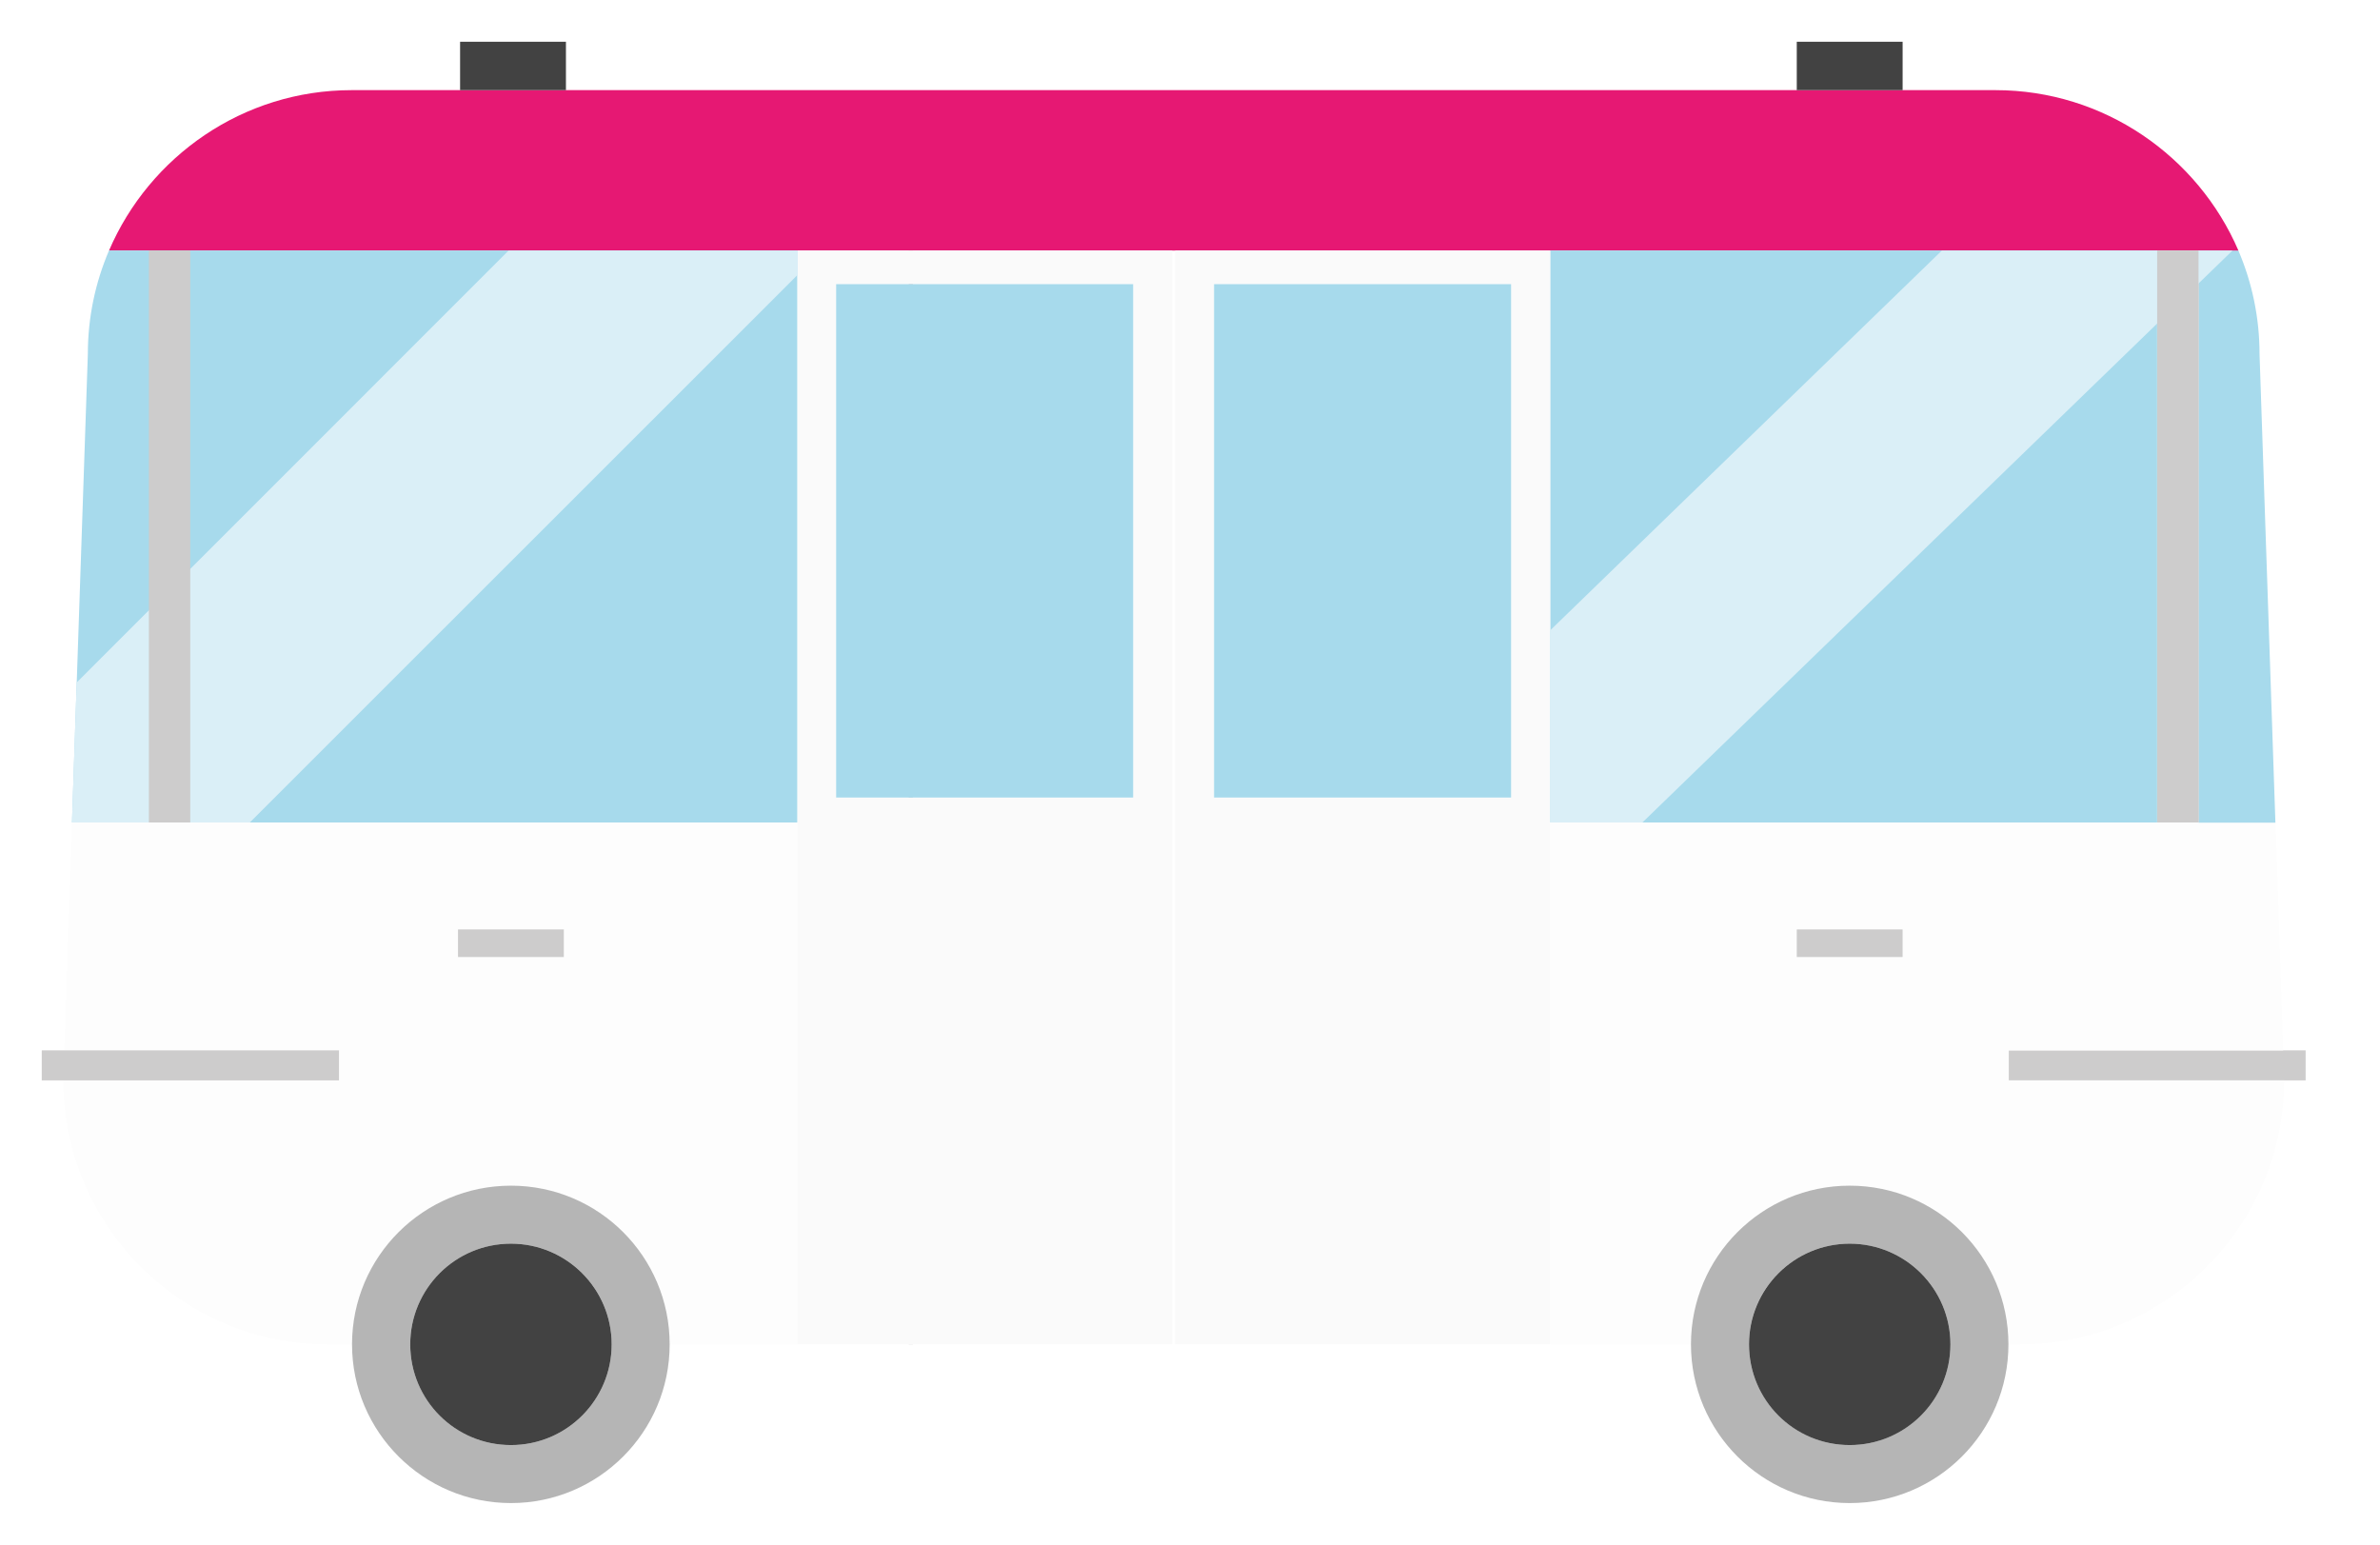 <svg width="57" height="37" viewBox="0 0 57 37" fill="none" xmlns="http://www.w3.org/2000/svg">
<g filter="url(#filter0_d)">
<path d="M21.813 31.198V5" stroke="#CFCECE" stroke-width="0.1" stroke-linejoin="round"/>
<path d="M55.219 24.157V24.876H54.704H48.105V24.157H54.676H55.219Z" fill="#CDCCCC"/>
<path d="M48.106 24.877H54.704C54.704 28.352 51.862 31.199 48.382 31.199H48.106C48.106 29.099 46.4 27.397 44.304 27.397C42.204 27.397 40.503 29.099 40.503 31.199H37.131V18.699H51.667H52.658H54.5L54.681 24.157H48.11V24.877H48.106ZM45.567 21.926V21.265H43.033V21.926H45.567Z" fill="#FDFDFD"/>
<path d="M54.115 7.48L54.495 18.704H52.654V5H53.608C53.934 5.761 54.115 6.603 54.115 7.48Z" fill="#A7DAEC"/>
<path d="M53.609 5.001H52.654H51.663H37.127H28.144H28.076H19.093H2.611C3.58 2.743 5.824 1.159 8.422 1.159H11.019H13.554H43.033H45.567H47.793C50.391 1.159 52.64 2.747 53.609 5.001Z" fill="#E61873"/>
<path d="M52.654 5H51.663V18.699H52.654V5Z" fill="#CDCCCC"/>
<path d="M51.663 5H37.127V18.699H51.663V5Z" fill="#A7DAEC"/>
<path d="M44.299 27.398C46.399 27.398 48.101 29.099 48.101 31.199C48.101 33.299 46.395 35 44.299 35C42.2 35 40.498 33.294 40.498 31.199C40.498 29.099 42.2 27.398 44.299 27.398ZM46.712 31.199C46.712 29.868 45.635 28.787 44.299 28.787C42.964 28.787 41.887 29.868 41.887 31.199C41.887 32.529 42.969 33.611 44.299 33.611C45.63 33.611 46.712 32.529 46.712 31.199Z" fill="#B5B5B5"/>
<path d="M44.3 28.787C45.63 28.787 46.712 29.868 46.712 31.199C46.712 32.529 45.635 33.611 44.3 33.611C42.965 33.611 41.888 32.534 41.888 31.199C41.888 29.868 42.969 28.787 44.3 28.787Z" fill="#424242"/>
<path d="M45.567 21.261H43.032V21.922H45.567V21.261Z" fill="#CDCCCC"/>
<path d="M45.567 0H43.032V1.159H45.567V0Z" fill="#424242"/>
<path d="M37.127 18.699H28.144V31.199H37.127V18.699Z" fill="#FAFAFA"/>
<path d="M37.127 5V18.699H28.144V5H37.127ZM36.19 18.102V5.806H29.076V18.102H36.19Z" fill="#FAFAFA"/>
<path d="M36.19 5.806H29.076V18.102H36.19V5.806Z" fill="#A7DAEC"/>
<path d="M28.076 18.699H19.093V31.199H28.076V18.699Z" fill="#FAFAFA"/>
<path d="M28.076 5V18.699H19.093V5H28.076ZM27.144 18.102V5.806H20.025V18.102H27.144Z" fill="#FAFAFA"/>
<path d="M27.139 5.806H20.025V18.102H27.139V5.806Z" fill="#A7DAEC"/>
<path d="M19.093 18.699V31.199H16.043C16.043 29.099 14.337 27.397 12.242 27.397C10.142 27.397 8.436 29.099 8.436 31.199H7.838C4.363 31.199 1.516 28.357 1.516 24.877H8.119V24.157H1.539L1.72 18.699H19.093ZM13.504 21.926V21.265H10.97V21.926H13.504Z" fill="#FDFDFD"/>
<path d="M19.093 5V18.699H1.724L2.104 7.476C2.104 6.598 2.285 5.761 2.611 5H19.093Z" fill="#A7DAEC"/>
<path d="M12.237 27.398C14.336 27.398 16.038 29.099 16.038 31.199C16.038 33.299 14.332 35 12.237 35C10.137 35 8.431 33.294 8.431 31.199C8.431 29.099 10.137 27.398 12.237 27.398ZM14.649 31.199C14.649 29.868 13.572 28.787 12.237 28.787C10.902 28.787 9.825 29.868 9.825 31.199C9.825 32.529 10.902 33.611 12.237 33.611C13.572 33.611 14.649 32.529 14.649 31.199Z" fill="#B5B5B5"/>
<path d="M12.237 28.787C13.567 28.787 14.649 29.868 14.649 31.199C14.649 32.529 13.572 33.611 12.237 33.611C10.902 33.611 9.825 32.534 9.825 31.199C9.825 29.868 10.902 28.787 12.237 28.787Z" fill="#424242"/>
<path d="M13.554 0H11.019V1.159H13.554V0Z" fill="#424242"/>
<path d="M13.504 21.261H10.969V21.922H13.504V21.261Z" fill="#CDCCCC"/>
<path d="M8.119 24.157V24.876H1.516H1V24.157H1.539H8.119Z" fill="#CDCCCC"/>
<path d="M19.093 5H12.182L1.837 15.346L1.724 18.699H5.983L19.093 5.593V5Z" fill="#DAEFF7"/>
<path d="M4.557 5H3.566V18.699H4.557V5Z" fill="#CDCCCC"/>
<path d="M37.127 18.699H39.335L53.468 5H46.508L37.127 14.097V18.699Z" fill="#DAEFF7"/>
<path d="M52.654 5H51.663V18.699H52.654V5Z" fill="#CDCCCC"/>
</g>
<defs>
<filter id="filter0_d" x="0" y="0" width="56.219" height="37" filterUnits="userSpaceOnUse" color-interpolation-filters="sRGB">
<feFlood flood-opacity="0" result="BackgroundImageFix"/>
<feColorMatrix in="SourceAlpha" type="matrix" values="0 0 0 0 0 0 0 0 0 0 0 0 0 0 0 0 0 0 127 0"/>
<feOffset dy="1"/>
<feGaussianBlur stdDeviation="0.5"/>
<feColorMatrix type="matrix" values="0 0 0 0 0 0 0 0 0 0 0 0 0 0 0 0 0 0 0.25 0"/>
<feBlend mode="normal" in2="BackgroundImageFix" result="effect1_dropShadow"/>
<feBlend mode="normal" in="SourceGraphic" in2="effect1_dropShadow" result="shape"/>
</filter>
</defs>
</svg>
